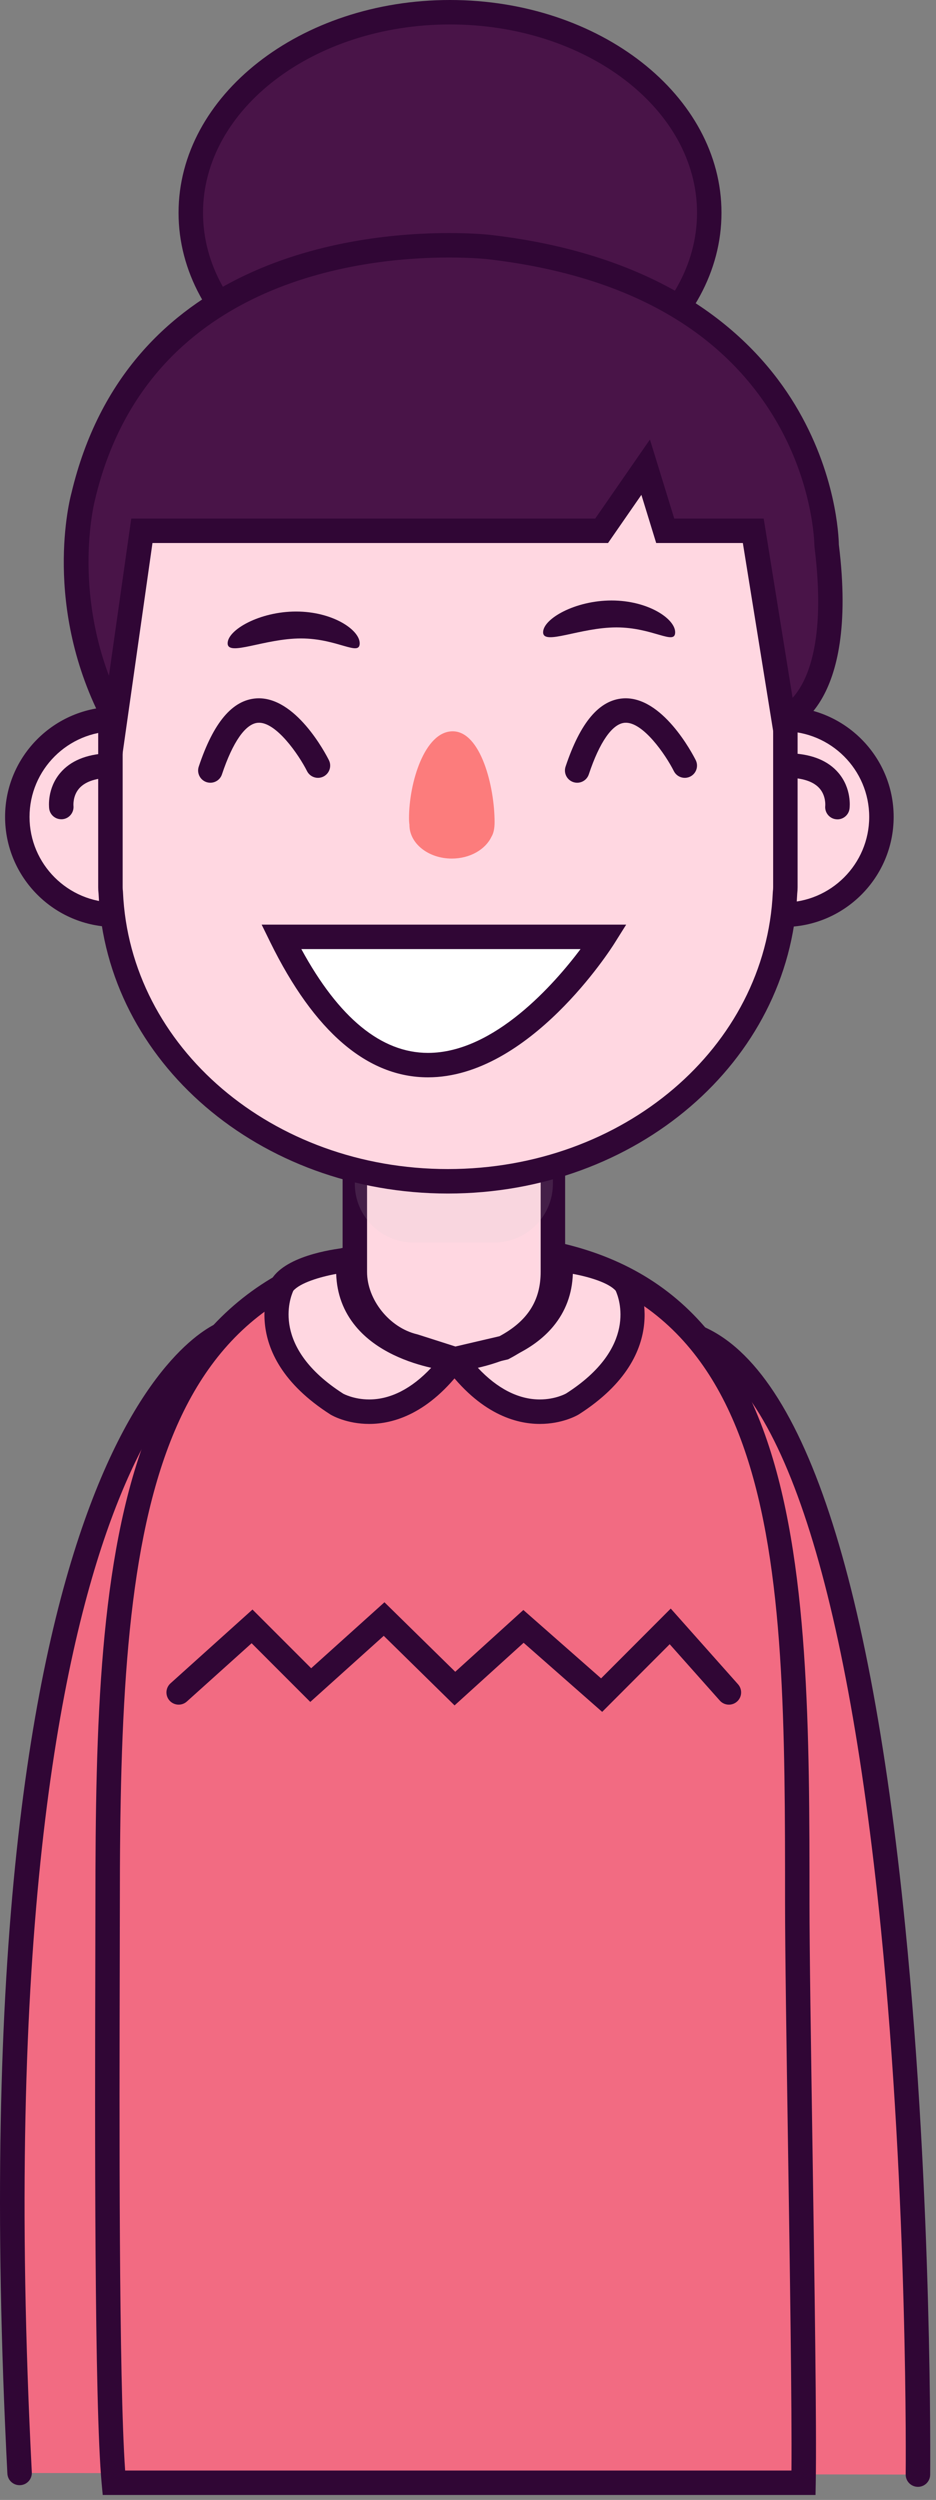 <svg width="91" height="243" viewBox="0 0 91 243" fill="none" xmlns="http://www.w3.org/2000/svg">
<rect x="0" y="0" width="91" height="243" fill="#808080" stroke="none"/>
<path d="M68.954 20.686C68.954 31.454 57.672 40.181 43.752 40.181C29.83 40.181 18.548 31.454 18.548 20.686C18.548 9.918 29.83 1.189 43.752 1.189C57.672 1.189 68.954 9.918 68.954 20.686Z" fill="#491448"/>
<path d="M43.751 2.377C30.51 2.377 19.738 10.591 19.738 20.685C19.738 30.78 30.51 38.993 43.751 38.993C56.993 38.993 67.767 30.78 67.767 20.685C67.767 10.591 56.993 2.377 43.751 2.377ZM43.751 41.371C29.199 41.371 17.359 32.091 17.359 20.685C17.359 9.28 29.199 -1.23294e-06 43.751 -1.23294e-06C58.303 -1.23294e-06 70.145 9.28 70.145 20.685C70.145 32.091 58.303 41.371 43.751 41.371Z" fill="#300635"/>
<path d="M89.243 240.537C89.243 240.537 90.354 135.764 66.575 129.58H21.877C21.877 129.58 -3.327 138.141 1.905 240.379" fill="#F26B82"/>
<path d="M89.245 241.728H89.23C88.574 241.72 88.047 241.184 88.053 240.528C88.058 240.264 88.301 214.074 85.642 187.478C82.187 152.925 75.543 133.325 66.419 130.769H22.118C21.181 131.224 15.717 134.353 10.806 147.686C5.818 161.236 0.431 188.301 3.093 240.318C3.126 240.974 2.621 241.533 1.966 241.566C1.298 241.596 0.75 241.096 0.717 240.44C-4.499 138.477 20.431 128.816 21.494 128.456L21.679 128.392H66.727L66.875 128.43C77.27 131.132 84.379 150.925 88.009 187.261C90.681 213.982 90.435 240.29 90.434 240.55C90.425 241.204 89.894 241.728 89.245 241.728Z" fill="#300635"/>
<path d="M78.117 241.329C78.288 232.1 77.514 195.912 77.514 184.965C77.514 149.649 77.037 120.482 43.988 121.024C12.366 121.54 10.465 149.649 10.465 184.965C10.465 196.245 10.228 232.326 11.072 241.329H78.117Z" fill="#F26B82"/>
<path d="M12.167 240.142H76.947C76.997 234.084 76.793 220.535 76.611 208.486C76.464 198.778 76.325 189.606 76.325 184.964C76.325 151.286 76.325 122.204 44.885 122.204C44.593 122.204 44.305 122.207 44.009 122.212C13.975 122.703 11.653 148.53 11.653 184.964C11.653 186.646 11.648 188.88 11.641 191.494C11.608 205.584 11.548 231.3 12.167 240.142ZM79.287 242.519H9.988L9.887 241.442C9.165 233.726 9.231 206.248 9.264 191.488C9.271 188.876 9.276 186.646 9.276 184.964C9.276 167.836 9.657 151.475 14.257 139.516C19.261 126.516 28.98 120.078 43.971 119.835C44.28 119.83 44.583 119.827 44.885 119.827C60.233 119.827 69.604 126.068 74.379 139.468C78.701 151.606 78.701 168.563 78.701 184.964C78.701 189.588 78.843 198.748 78.988 208.448C79.193 221.999 79.405 236.007 79.308 241.352L79.287 242.519Z" fill="#300635"/>
<path d="M44.228 132.117C44.228 132.117 55.401 131.246 54.45 122.446C54.45 122.446 59.444 122.924 60.869 124.826C60.869 124.826 64.2 131.008 55.64 136.478C55.64 136.478 49.933 139.884 44.228 132.117" fill="#FFD7E1"/>
<path d="M46.457 132.954C48.346 134.974 50.405 136.031 52.482 136.031C54.009 136.031 55.03 135.457 55.039 135.45C62.037 130.978 60.188 126.183 59.861 125.466C59.203 124.705 57.34 124.126 55.693 123.823C55.627 125.769 54.989 127.482 53.786 128.933C51.755 131.381 48.565 132.477 46.457 132.954ZM52.482 138.41C50.151 138.41 46.662 137.439 43.267 132.821L42.004 131.099L44.134 130.931C44.186 130.927 49.429 130.473 51.964 127.407C53.05 126.093 53.478 124.511 53.267 122.577L53.113 121.126L54.562 121.265C55.485 121.351 60.162 121.902 61.821 124.113L61.918 124.261C61.956 124.334 65.659 131.485 56.278 137.481C56.094 137.593 54.657 138.41 52.482 138.41Z" fill="#300635"/>
<path d="M44.151 132.117C44.151 132.117 32.975 131.246 33.926 122.446C33.926 122.446 28.934 122.924 27.507 124.826C27.507 124.826 24.179 131.008 32.738 136.478C32.738 136.478 38.446 139.884 44.151 132.117" fill="#FFD7E1"/>
<path d="M33.376 135.475C33.38 135.475 34.394 136.031 35.895 136.031C37.972 136.031 40.032 134.974 41.922 132.954C39.811 132.476 36.623 131.382 34.59 128.934C33.387 127.484 32.748 125.772 32.685 123.827C31.035 124.13 29.171 124.71 28.515 125.467C28.198 126.158 26.324 130.967 33.376 135.475ZM35.898 138.41H35.895C33.719 138.41 32.285 137.592 32.128 137.496C22.718 131.486 26.42 124.335 26.46 124.262L26.556 124.114C28.213 121.902 32.894 121.351 33.813 121.266L35.266 121.126L35.108 122.576C34.9 124.515 35.328 126.099 36.42 127.412C38.969 130.488 44.191 130.928 44.243 130.932L46.375 131.1L45.108 132.822C41.715 137.44 38.225 138.41 35.898 138.41Z" fill="#300635"/>
<path d="M53.754 123.627C53.754 126.781 52.311 129.265 48.983 131.007L44.227 132.117L40.264 130.849C36.935 130.057 34.496 126.781 34.496 123.627V107.222C34.496 104.073 37.051 101.519 40.202 101.519H48.048C51.2 101.519 53.754 104.073 53.754 107.222V123.627Z" fill="#FFD7E1"/>
<path d="M40.202 102.707C37.711 102.707 35.686 104.733 35.686 107.223V123.627C35.686 126.335 37.863 129.057 40.54 129.693L40.626 129.717L44.278 130.885L48.562 129.884C51.291 128.413 52.564 126.423 52.564 123.627V107.223C52.564 104.733 50.538 102.707 48.048 102.707H40.202ZM44.176 133.349L39.944 131.996C36.22 131.084 33.308 127.417 33.308 123.627V107.223C33.308 103.42 36.4 100.328 40.202 100.328H48.048C51.85 100.328 54.943 103.42 54.943 107.223V123.627C54.943 127.345 53.123 130.18 49.534 132.061L49.4 132.131L44.176 133.349Z" fill="#300635"/>
<g opacity="0.5">
<g opacity="0.5">
<path opacity="0.5" d="M48.048 101.519H40.201C37.051 101.519 34.496 104.073 34.496 107.222V115.069C34.496 118.219 37.051 120.774 40.201 120.774H48.048C51.2 120.774 53.753 118.219 53.753 115.069V107.222C53.753 104.073 51.2 101.519 48.048 101.519Z" fill="#CCCCCC"/>
</g>
</g>
<path d="M20.704 79.405C20.704 84.657 16.446 88.915 11.194 88.915C5.942 88.915 1.683 84.657 1.683 79.405C1.683 74.154 5.942 69.895 11.194 69.895C16.446 69.895 20.704 74.154 20.704 79.405Z" fill="#FFD7E1"/>
<path d="M11.194 71.084C6.605 71.084 2.871 74.816 2.871 79.404C2.871 83.994 6.605 87.727 11.194 87.727C15.782 87.727 19.514 83.994 19.514 79.404C19.514 74.816 15.782 71.084 11.194 71.084ZM11.194 90.106C5.293 90.106 0.494 85.306 0.494 79.404C0.494 73.506 5.293 68.707 11.194 68.707C17.094 68.707 21.891 73.506 21.891 79.404C21.891 85.306 17.094 90.106 11.194 90.106Z" fill="#300635"/>
<path d="M5.962 78.454C5.962 78.454 5.486 74.649 10.481 74.413Z" fill="#FFD7E1"/>
<path d="M5.958 79.634C5.369 79.634 4.858 79.202 4.782 78.602C4.759 78.406 4.581 76.65 5.849 75.142C6.835 73.967 8.377 73.322 10.424 73.224C11.093 73.187 11.637 73.699 11.668 74.355C11.7 75.01 11.191 75.568 10.538 75.6C9.191 75.663 8.233 76.018 7.686 76.65C7.058 77.379 7.143 78.311 7.143 78.322C7.207 78.97 6.741 79.555 6.095 79.628C6.047 79.634 6.002 79.634 5.958 79.634Z" fill="#300635"/>
<path d="M66.674 79.405C66.674 84.657 70.93 88.915 76.184 88.915C81.437 88.915 85.696 84.657 85.696 79.405C85.696 74.154 81.437 69.895 76.184 69.895C70.93 69.895 66.674 74.154 66.674 79.405Z" fill="#FFD7E1"/>
<path d="M76.183 71.084C71.594 71.084 67.862 74.816 67.862 79.404C67.862 83.994 71.594 87.727 76.183 87.727C80.772 87.727 84.506 83.994 84.506 79.404C84.506 74.816 80.772 71.084 76.183 71.084ZM76.183 90.106C70.285 90.106 65.485 85.306 65.485 79.404C65.485 73.506 70.285 68.707 76.183 68.707C82.084 68.707 86.883 73.506 86.883 79.404C86.883 85.306 82.084 90.106 76.183 90.106Z" fill="#300635"/>
<path d="M81.415 78.454C81.415 78.454 81.89 74.649 76.897 74.413Z" fill="#FFD7E1"/>
<path d="M81.417 79.644C81.369 79.644 81.317 79.639 81.269 79.634C80.619 79.554 80.161 78.966 80.233 78.319C80.235 78.278 80.307 77.366 79.691 76.65C79.145 76.018 78.185 75.664 76.841 75.6C76.186 75.568 75.678 75.01 75.709 74.355C75.739 73.699 76.282 73.187 76.954 73.226C79.002 73.322 80.541 73.967 81.529 75.142C82.795 76.65 82.619 78.406 82.594 78.602C82.519 79.203 82.006 79.644 81.417 79.644Z" fill="#300635"/>
<path d="M75.822 57.517C73.055 43.877 59.663 33.525 43.545 33.525C27.428 33.525 14.036 43.875 11.27 57.517C10.928 58.145 10.736 58.835 10.736 59.566V86.243C10.736 86.421 10.748 86.595 10.77 86.767C11.454 102.367 25.863 114.823 43.545 114.823C61.23 114.823 75.639 102.366 76.323 86.765C76.343 86.594 76.355 86.419 76.355 86.243V59.566C76.355 58.835 76.162 58.145 75.822 57.517Z" fill="#FFD7E1"/>
<path d="M43.545 34.715C28.228 34.715 15.142 44.404 12.435 57.752L12.399 57.926L12.313 58.081C12.056 58.56 11.925 59.059 11.925 59.566V86.243C11.925 86.365 11.931 86.493 11.95 86.621L11.956 86.717C12.62 101.811 26.494 113.636 43.545 113.636C60.597 113.636 74.472 101.808 75.135 86.712L75.143 86.616C75.159 86.493 75.167 86.367 75.167 86.243V59.566C75.167 59.059 75.035 58.561 74.778 58.085L74.692 57.928L74.656 57.753C71.95 44.404 58.863 34.715 43.545 34.715ZM43.545 116.015C25.236 116.015 10.328 103.215 9.583 86.865C9.559 86.657 9.547 86.449 9.547 86.243V59.566C9.547 58.718 9.745 57.895 10.137 57.113C13.144 42.745 27.166 32.337 43.545 32.337C59.927 32.337 73.947 42.745 76.954 57.116C77.346 57.895 77.544 58.718 77.544 59.566V86.243C77.544 86.451 77.532 86.66 77.508 86.862C76.763 103.212 61.855 116.015 43.545 116.015Z" fill="#300635"/>
<path d="M34.97 62.532C34.97 63.844 32.81 62.058 29.262 62.058C25.718 62.058 22.131 63.844 22.131 62.532C22.131 61.22 25.243 59.442 28.787 59.442C32.334 59.442 34.97 61.22 34.97 62.532Z" fill="#300635"/>
<path d="M65.641 61.459C65.641 62.771 63.482 60.985 59.935 60.985C56.39 60.985 52.802 62.771 52.802 61.459C52.802 60.146 55.914 58.369 59.459 58.369C63.006 58.369 65.641 60.146 65.641 61.459Z" fill="#300635"/>
<path d="M48.085 79.91C48.085 76.462 46.739 71.085 44.011 71.085C41.281 71.085 39.765 76.085 39.765 79.531C39.765 79.763 39.779 79.972 39.807 80.162C39.807 80.172 39.806 80.18 39.806 80.189C39.806 81.993 41.651 83.455 43.926 83.455C45.694 83.455 47.198 82.571 47.783 81.331C47.971 81.026 48.085 80.571 48.085 79.91Z" fill="#FC7C7C"/>
<path d="M20.452 76.084C20.326 76.084 20.2 76.064 20.074 76.024C19.452 75.816 19.116 75.142 19.322 74.519C20.756 70.22 22.585 68.051 24.916 67.884C28.716 67.635 31.654 73.246 31.976 73.89C32.269 74.475 32.03 75.19 31.444 75.484C30.858 75.776 30.145 75.54 29.85 74.954C29.05 73.366 26.826 70.128 25.082 70.255C23.87 70.342 22.629 72.123 21.578 75.272C21.413 75.77 20.949 76.084 20.452 76.084Z" fill="#300635"/>
<path d="M56.116 76.084C55.989 76.084 55.865 76.064 55.74 76.024C55.116 75.816 54.778 75.142 54.985 74.519C56.421 70.22 58.25 68.051 60.58 67.884C64.38 67.635 67.317 73.246 67.641 73.89C67.932 74.475 67.696 75.19 67.108 75.484C66.522 75.776 65.808 75.54 65.513 74.954C64.716 73.366 62.494 70.128 60.748 70.255C59.536 70.342 58.292 72.123 57.244 75.272C57.077 75.77 56.612 76.084 56.116 76.084Z" fill="#300635"/>
<path d="M27.346 91.064H58.73C58.73 91.064 41.137 119.121 27.346 91.064Z" fill="white"/>
<path d="M29.297 92.254C32.938 98.951 37.074 102.344 41.61 102.344C48.063 102.344 53.935 95.59 56.442 92.254H29.297ZM41.61 104.72C35.722 104.72 30.561 100.302 26.277 91.587L25.438 89.876H60.879L59.738 91.695C59.405 92.228 51.455 104.72 41.61 104.72Z" fill="#300635"/>
<path d="M11.194 69.895L13.793 51.593H58.493L62.773 45.413L64.675 51.593H73.234L76.183 69.895C76.183 69.895 82.271 68.238 80.367 53.022C80.367 53.022 80.367 27.817 47.555 24.014C47.555 24.014 14.743 20.209 8.087 48.265C8.087 48.265 5.233 58.727 11.194 69.895" fill="#491448"/>
<path d="M65.553 50.407H74.248L77.057 67.83C78.433 66.314 80.35 62.473 79.188 53.167L79.177 53.022C79.177 52.962 79.113 46.881 75.188 40.458C69.929 31.858 60.588 26.722 47.419 25.194C47.405 25.193 45.955 25.03 43.648 25.03C34.98 25.03 14.278 27.321 9.245 48.541C9.209 48.661 7.164 56.543 10.591 65.683L12.761 50.407H57.869L63.188 42.723L65.553 50.407ZM11.858 73.665L10.144 70.454C4.031 59.001 6.816 48.399 6.939 47.953C12.357 25.121 34.414 22.653 43.648 22.653C46.102 22.653 47.628 22.825 47.693 22.834C65.12 24.854 73.404 32.919 77.282 39.327C81.305 45.975 81.54 52.137 81.555 52.941C83.534 68.935 76.784 70.963 76.495 71.042L75.221 71.388L72.221 52.782H63.796L62.357 48.102L59.116 52.782H14.824L11.858 73.665Z" fill="#300635"/>
<path d="M17.371 164.509L24.506 158.09L30.211 163.795L37.343 157.375L44.228 164.137L50.895 158.09L58.492 164.77L65.159 158.09L70.867 164.509" fill="#F26B82"/>
<path d="M58.545 166.399L50.907 159.683L44.194 165.77L37.308 159.007L30.166 165.433L24.463 159.727L18.167 165.391C17.679 165.831 16.925 165.791 16.487 165.305C16.048 164.817 16.087 164.066 16.576 163.626L24.547 156.451L30.253 162.157L37.377 155.745L44.26 162.501L50.882 156.495L58.439 163.142L65.211 156.357L71.755 163.719C72.189 164.21 72.147 164.962 71.656 165.397C71.165 165.833 70.413 165.79 69.979 165.299L65.109 159.822L58.545 166.399Z" fill="#300635"/>
</svg>
